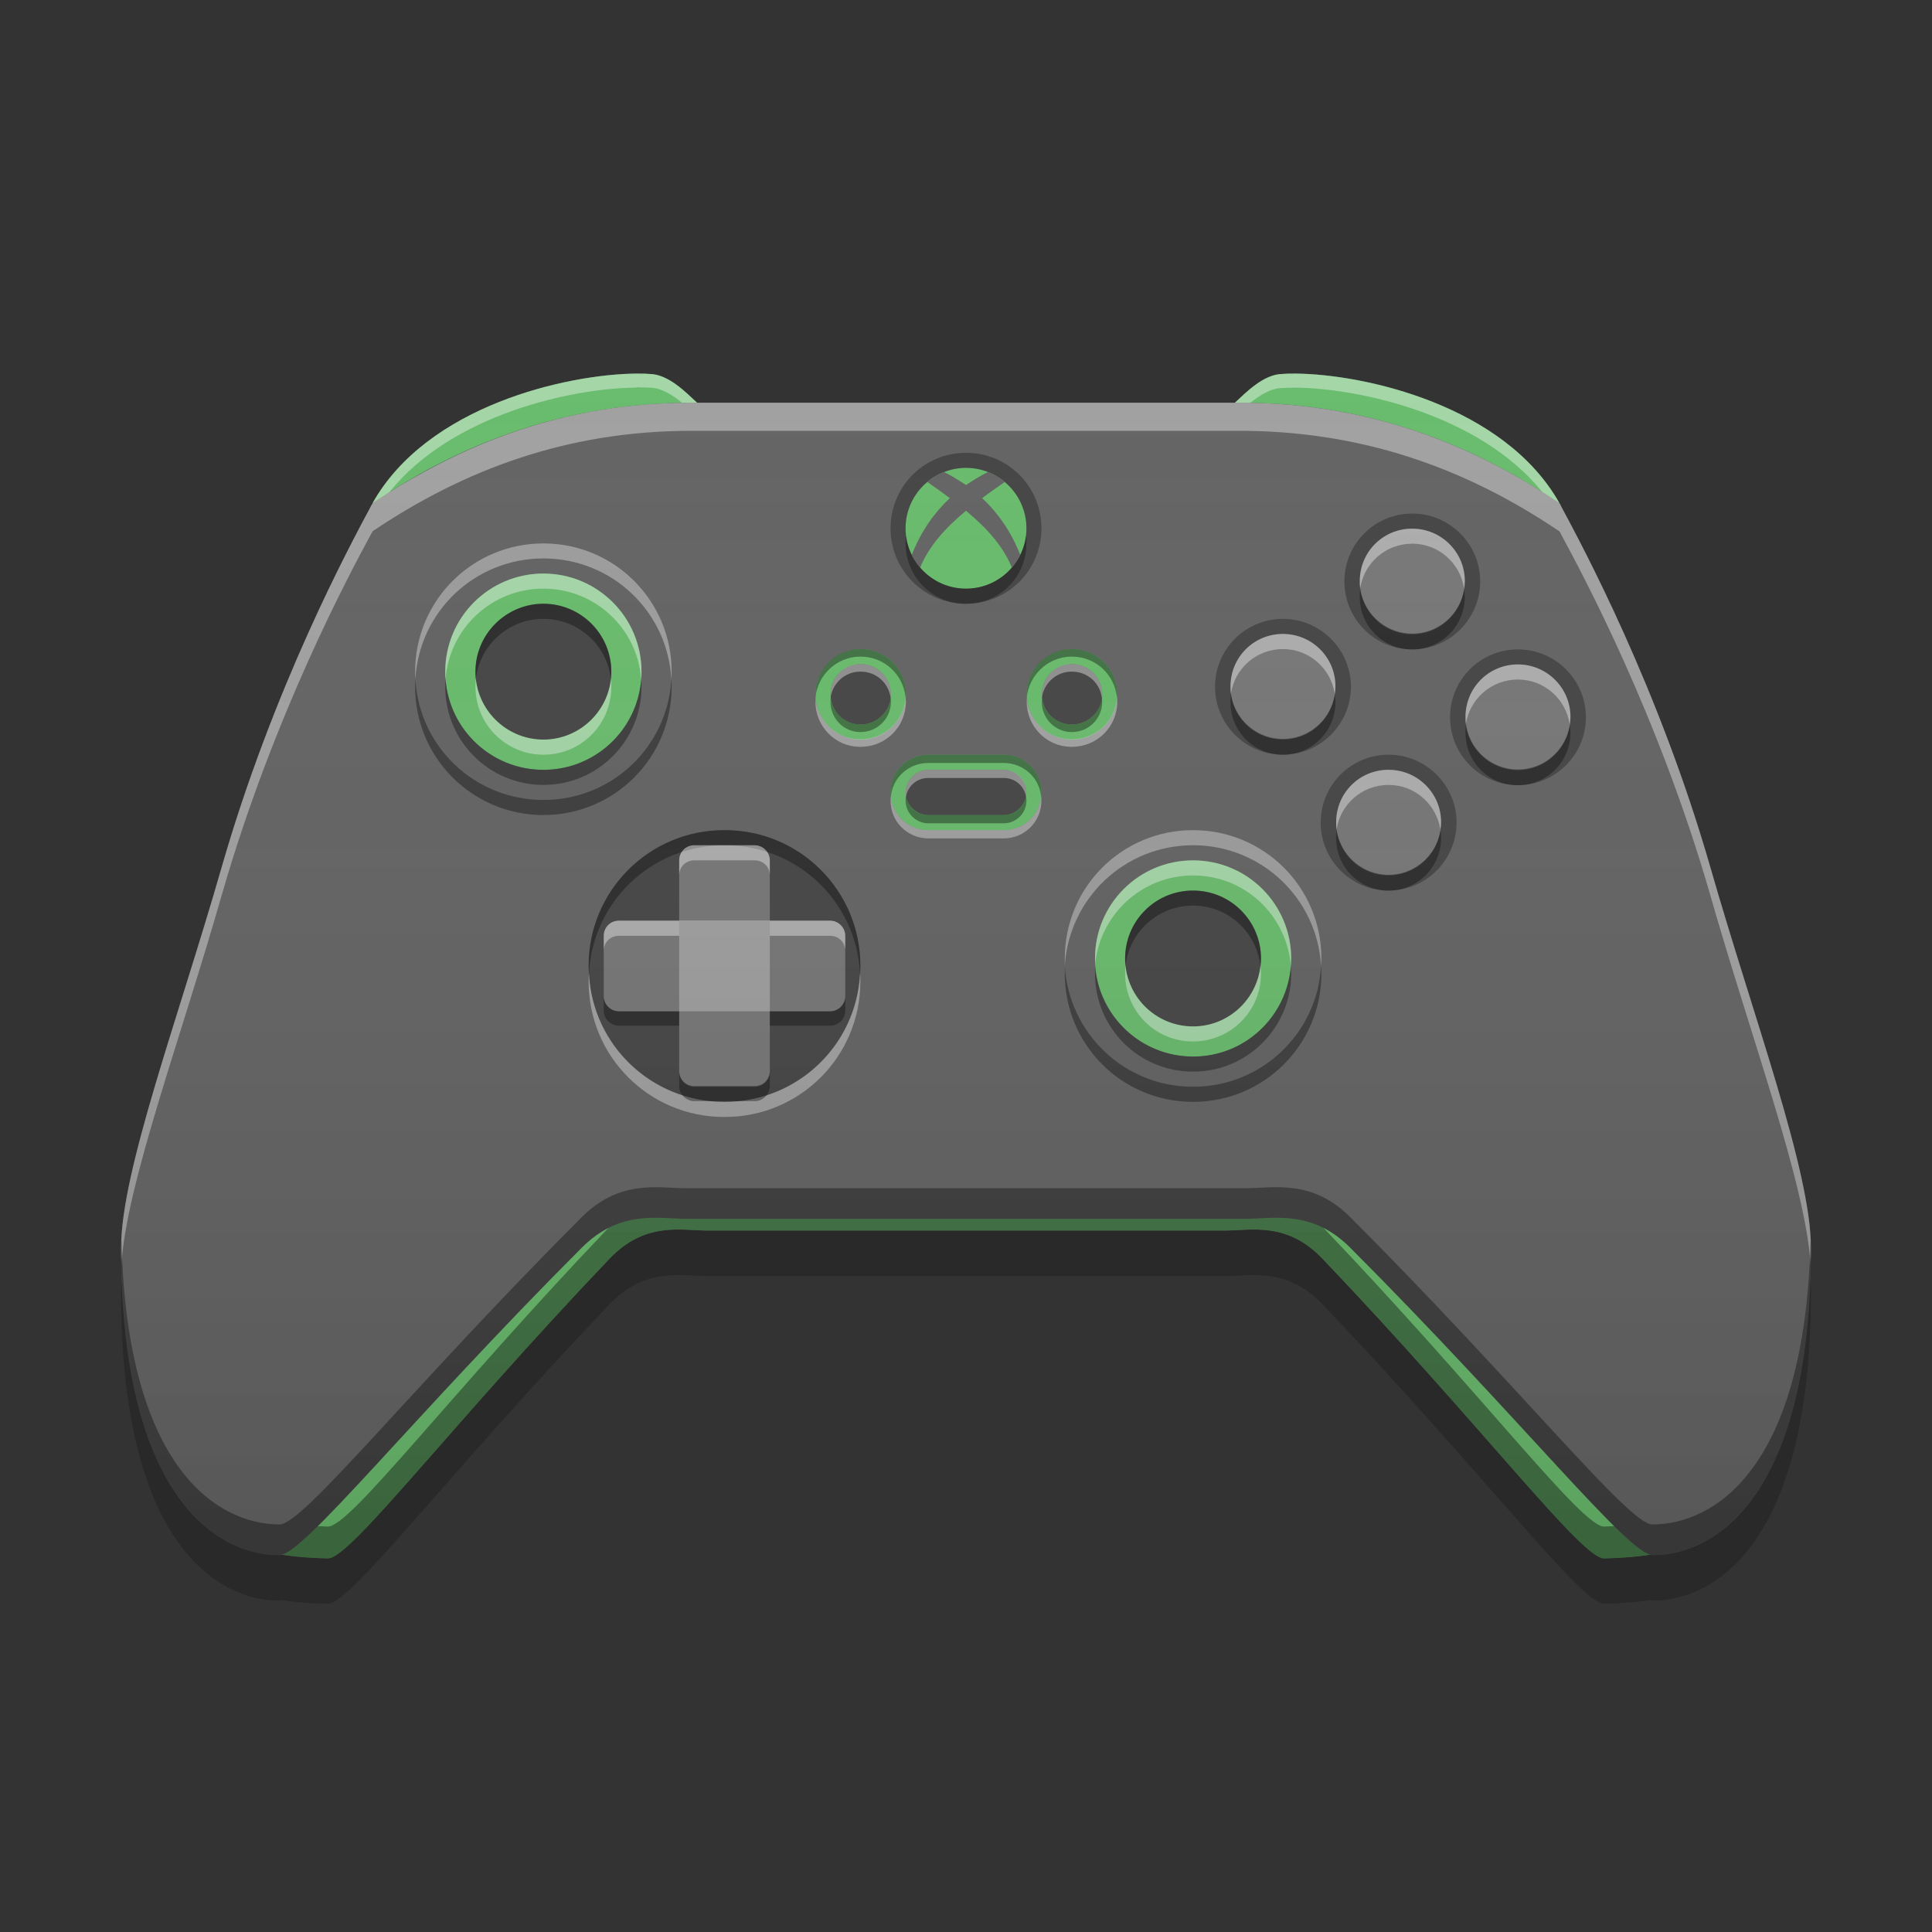 
<svg xmlns="http://www.w3.org/2000/svg" xmlns:xlink="http://www.w3.org/1999/xlink" width="22" height="22" viewBox="0 0 22 22" version="1.1">
<rect x="0" y="0" width="22" height="22" fill="#333333" stroke="none"/>
<defs>
<linearGradient id="linear0" gradientUnits="userSpaceOnUse" x1="32" y1="60" x2="32" y2="4" gradientTransform="matrix(0.344,0,0,0.344,0,0)">
<stop offset="0" style="stop-color:rgb(0%,0%,0%);stop-opacity:0.2;"/>
<stop offset="1" style="stop-color:rgb(100%,100%,100%);stop-opacity:0;"/>
</linearGradient>
</defs>
<g id="surface1">
<path style=" stroke:none;fill-rule:nonzero;fill:rgb(40%,73.333%,41.569%);fill-opacity:1;" d="M 2.316 12.895 C 2.164 13.477 2.055 13.98 2.055 14.332 C 2.055 17.105 2.145 17.707 3.734 17.746 C 3.988 17.75 5.109 16.254 6.941 14.332 C 7.348 13.906 7.754 14.012 8.059 14.012 L 13.941 14.012 C 14.246 14.012 14.652 13.906 15.059 14.332 C 16.891 16.254 18.012 17.75 18.266 17.746 C 19.855 17.707 19.945 17.105 19.945 14.332 C 19.945 13.98 19.836 13.477 19.684 12.895 Z M 2.316 12.895 "/>
<path style=" stroke:none;fill-rule:nonzero;fill:rgb(0%,0%,0%);fill-opacity:0.4;" d="M 7.68 13.637 C 7.449 13.645 7.195 13.703 6.941 13.969 C 5.109 15.887 3.988 17.387 3.734 17.383 C 2.211 17.344 2.066 16.785 2.055 14.309 C 2.055 14.316 2.055 14.324 2.055 14.332 C 2.055 17.105 2.145 17.707 3.734 17.746 C 3.988 17.75 5.109 16.254 6.941 14.332 C 7.348 13.906 7.754 14.012 8.059 14.012 L 13.941 14.012 C 14.246 14.012 14.652 13.906 15.059 14.332 C 16.891 16.254 18.012 17.75 18.266 17.746 C 19.855 17.707 19.945 17.105 19.945 14.332 C 19.945 14.324 19.945 14.316 19.945 14.309 C 19.934 16.785 19.789 17.344 18.266 17.383 C 18.012 17.387 16.891 15.887 15.059 13.969 C 14.652 13.543 14.246 13.648 13.941 13.648 L 8.059 13.648 C 7.945 13.648 7.816 13.633 7.68 13.637 Z M 7.68 13.637 "/>
<path style=" stroke:none;fill-rule:nonzero;fill:rgb(38.039%,38.039%,38.039%);fill-opacity:1;" d="M 16.316 4.578 C 16.336 4.586 16.355 4.59 16.371 4.598 C 16.355 4.59 16.336 4.586 16.316 4.578 Z M 7.871 4.586 C 6.453 4.586 5.281 5.031 4.246 5.727 C 4.238 5.742 4.227 5.754 4.223 5.766 C 3.98 6.219 3.113 7.828 2.523 9.879 C 2.035 11.582 1.379 13.332 1.379 14.207 C 1.379 17.051 2.473 17.707 3.184 17.707 C 3.453 17.707 4.66 16.176 6.625 14.207 C 7.062 13.77 7.5 13.879 7.828 13.879 L 14.172 13.879 C 14.5 13.879 14.938 13.77 15.375 14.207 C 17.34 16.176 18.547 17.707 18.816 17.707 C 19.527 17.707 20.621 17.051 20.621 14.207 C 20.621 13.332 19.965 11.582 19.477 9.879 C 18.887 7.828 18.02 6.219 17.777 5.766 C 17.773 5.754 17.766 5.742 17.758 5.73 C 16.707 5.02 15.508 4.574 14.062 4.586 L 7.938 4.586 C 7.914 4.586 7.895 4.586 7.871 4.586 Z M 16.426 4.621 C 16.441 4.629 16.461 4.637 16.477 4.645 C 16.461 4.637 16.441 4.629 16.426 4.621 Z M 5.469 4.668 C 5.457 4.676 5.445 4.68 5.434 4.688 C 5.445 4.68 5.457 4.676 5.469 4.668 Z M 16.531 4.668 C 16.551 4.68 16.566 4.688 16.586 4.695 C 16.566 4.688 16.551 4.68 16.531 4.668 Z M 16.637 4.719 C 16.672 4.738 16.707 4.758 16.742 4.777 C 16.707 4.758 16.672 4.738 16.637 4.719 Z M 5.051 4.898 C 5.039 4.906 5.027 4.914 5.012 4.926 C 5.027 4.914 5.039 4.906 5.051 4.898 Z M 4.863 5.031 C 4.848 5.043 4.836 5.055 4.82 5.062 C 4.836 5.055 4.852 5.043 4.863 5.031 Z M 4.672 5.191 C 4.664 5.199 4.656 5.207 4.648 5.215 C 4.656 5.207 4.664 5.199 4.672 5.191 Z M 17.367 5.23 C 17.391 5.25 17.41 5.273 17.434 5.293 C 17.41 5.273 17.391 5.25 17.367 5.23 Z M 17.453 5.316 C 17.473 5.34 17.496 5.359 17.516 5.383 C 17.496 5.359 17.473 5.34 17.453 5.316 Z M 4.508 5.359 C 4.5 5.367 4.492 5.379 4.484 5.387 C 4.492 5.379 4.5 5.367 4.508 5.359 Z M 17.559 5.438 C 17.57 5.449 17.578 5.465 17.59 5.477 C 17.578 5.465 17.57 5.449 17.559 5.438 Z M 17.629 5.531 C 17.641 5.547 17.652 5.562 17.664 5.578 C 17.652 5.562 17.641 5.547 17.629 5.531 Z M 4.359 5.547 C 4.352 5.555 4.344 5.566 4.34 5.574 C 4.344 5.566 4.352 5.555 4.359 5.547 Z M 17.695 5.629 C 17.715 5.656 17.734 5.688 17.75 5.719 C 17.734 5.688 17.715 5.656 17.695 5.629 Z M 17.695 5.629 "/>
<path style=" stroke:none;fill-rule:nonzero;fill:rgb(40%,73.333%,41.569%);fill-opacity:1;" d="M 7.242 4.254 C 6.457 4.262 4.867 4.617 4.242 5.73 C 5.293 5.02 6.488 4.574 7.938 4.586 C 7.812 4.469 7.609 4.258 7.391 4.258 C 7.348 4.254 7.297 4.254 7.242 4.254 Z M 7.242 4.254 "/>
<path style=" stroke:none;fill-rule:nonzero;fill:rgb(25.882%,25.882%,25.882%);fill-opacity:1;" d="M 11 5.156 C 11.477 5.156 11.859 5.539 11.859 6.016 C 11.859 6.492 11.477 6.875 11 6.875 C 10.523 6.875 10.141 6.492 10.141 6.016 C 10.141 5.539 10.523 5.156 11 5.156 Z M 11 5.156 "/>
<path style=" stroke:none;fill-rule:nonzero;fill:rgb(40%,73.333%,41.569%);fill-opacity:1;" d="M 11 5.328 C 11.379 5.328 11.688 5.637 11.688 6.016 C 11.688 6.395 11.379 6.703 11 6.703 C 10.621 6.703 10.312 6.395 10.312 6.016 C 10.312 5.637 10.621 5.328 11 5.328 Z M 11 5.328 "/>
<path style=" stroke:none;fill-rule:nonzero;fill:rgb(38.039%,38.039%,38.039%);fill-opacity:1;" d="M 10.746 5.375 C 10.68 5.402 10.613 5.441 10.559 5.488 C 10.645 5.547 10.73 5.609 10.816 5.672 C 10.641 5.836 10.492 6.043 10.383 6.316 C 10.406 6.371 10.441 6.422 10.477 6.465 C 10.578 6.215 10.773 6.004 11 5.816 C 11.227 6.004 11.422 6.215 11.523 6.465 C 11.559 6.422 11.594 6.371 11.617 6.316 C 11.508 6.043 11.359 5.836 11.184 5.672 C 11.27 5.609 11.355 5.547 11.441 5.488 C 11.387 5.441 11.32 5.402 11.25 5.375 C 11.164 5.418 11.082 5.469 11 5.523 C 10.918 5.469 10.836 5.418 10.75 5.375 C 10.746 5.375 10.746 5.375 10.746 5.375 Z M 10.746 5.375 "/>
<path style=" stroke:none;fill-rule:nonzero;fill:rgb(40%,73.333%,41.569%);fill-opacity:1;" d="M 14.758 4.254 C 15.543 4.262 17.133 4.617 17.758 5.73 C 16.707 5.02 15.512 4.574 14.062 4.586 C 14.188 4.469 14.391 4.258 14.609 4.258 C 14.652 4.254 14.703 4.254 14.758 4.254 Z M 14.758 4.254 "/>
<path style=" stroke:none;fill-rule:nonzero;fill:rgb(25.882%,25.882%,25.882%);fill-opacity:1;" d="M 14.609 7.047 C 15.035 7.047 15.383 7.395 15.383 7.82 C 15.383 8.246 15.035 8.594 14.609 8.594 C 14.18 8.594 13.836 8.246 13.836 7.82 C 13.836 7.395 14.18 7.047 14.609 7.047 Z M 14.609 7.047 "/>
<path style=" stroke:none;fill-rule:nonzero;fill:rgb(45.882%,45.882%,45.882%);fill-opacity:1;" d="M 14.609 7.219 C 14.938 7.219 15.207 7.484 15.207 7.816 C 15.207 8.145 14.938 8.414 14.609 8.414 C 14.277 8.414 14.012 8.145 14.012 7.816 C 14.012 7.484 14.277 7.219 14.609 7.219 Z M 14.609 7.219 "/>
<path style=" stroke:none;fill-rule:nonzero;fill:rgb(40%,73.333%,41.569%);fill-opacity:1;" d="M 10.57 8.594 L 11.43 8.594 C 11.668 8.594 11.859 8.785 11.859 9.023 C 11.859 9.262 11.668 9.453 11.43 9.453 L 10.57 9.453 C 10.332 9.453 10.141 9.262 10.141 9.023 C 10.141 8.785 10.332 8.594 10.57 8.594 Z M 10.57 8.594 "/>
<path style=" stroke:none;fill-rule:nonzero;fill:rgb(25.882%,25.882%,25.882%);fill-opacity:1;" d="M 10.57 8.766 L 11.43 8.766 C 11.57 8.766 11.688 8.883 11.688 9.023 C 11.688 9.164 11.57 9.281 11.43 9.281 L 10.57 9.281 C 10.43 9.281 10.312 9.164 10.312 9.023 C 10.312 8.883 10.43 8.766 10.57 8.766 Z M 10.57 8.766 "/>
<path style=" stroke:none;fill-rule:nonzero;fill:rgb(100%,100%,100%);fill-opacity:0.4;" d="M 7.246 4.254 C 6.457 4.262 4.867 4.617 4.242 5.73 C 4.305 5.688 4.367 5.648 4.434 5.605 C 5.145 4.715 6.527 4.418 7.246 4.414 L 7.246 4.41 C 7.297 4.41 7.348 4.414 7.391 4.414 C 7.527 4.414 7.656 4.496 7.766 4.586 C 7.824 4.586 7.879 4.586 7.938 4.586 C 7.812 4.469 7.609 4.258 7.391 4.258 C 7.348 4.254 7.297 4.254 7.246 4.254 Z M 7.246 4.254 "/>
<path style=" stroke:none;fill-rule:nonzero;fill:rgb(100%,100%,100%);fill-opacity:0.4;" d="M 14.754 4.254 C 14.703 4.254 14.652 4.254 14.609 4.258 C 14.391 4.258 14.188 4.469 14.062 4.586 C 14.121 4.586 14.18 4.586 14.238 4.586 C 14.348 4.5 14.473 4.418 14.609 4.418 C 14.652 4.418 14.703 4.414 14.754 4.414 C 15.469 4.422 16.844 4.715 17.562 5.602 C 17.629 5.645 17.691 5.688 17.758 5.73 C 17.133 4.617 15.543 4.262 14.754 4.254 Z M 14.754 4.254 "/>
<path style=" stroke:none;fill-rule:nonzero;fill:rgb(100%,100%,100%);fill-opacity:0.4;" d="M 16.316 4.578 C 16.336 4.586 16.355 4.59 16.371 4.598 C 16.355 4.59 16.336 4.586 16.316 4.578 Z M 7.871 4.586 C 6.715 4.586 5.727 4.883 4.836 5.371 C 4.633 5.48 4.438 5.598 4.246 5.727 C 4.238 5.742 4.227 5.754 4.223 5.766 C 3.98 6.219 3.113 7.828 2.523 9.879 C 2.035 11.582 1.379 13.332 1.379 14.207 C 1.379 14.277 1.379 14.336 1.383 14.398 C 1.438 13.488 2.059 11.824 2.523 10.199 C 3.113 8.148 3.98 6.535 4.223 6.086 C 4.227 6.074 4.238 6.062 4.246 6.047 C 5.281 5.352 6.453 4.906 7.871 4.906 C 7.895 4.906 7.914 4.906 7.938 4.906 L 14.062 4.906 C 15.508 4.895 16.707 5.34 17.758 6.051 C 17.766 6.062 17.773 6.074 17.777 6.086 C 18.02 6.535 18.887 8.148 19.477 10.199 C 19.941 11.824 20.562 13.488 20.617 14.398 C 20.621 14.336 20.621 14.273 20.621 14.207 C 20.621 13.332 19.965 11.582 19.477 9.879 C 18.887 7.828 18.02 6.219 17.777 5.766 C 17.773 5.754 17.766 5.742 17.758 5.73 C 16.707 5.02 15.508 4.574 14.062 4.586 L 7.938 4.586 C 7.914 4.586 7.895 4.586 7.871 4.586 Z M 16.426 4.621 C 16.441 4.629 16.461 4.637 16.477 4.645 C 16.461 4.637 16.441 4.629 16.426 4.621 Z M 5.469 4.668 C 5.457 4.676 5.445 4.68 5.434 4.688 C 5.445 4.68 5.457 4.676 5.469 4.668 Z M 16.531 4.668 C 16.551 4.68 16.566 4.688 16.586 4.695 C 16.566 4.688 16.551 4.68 16.531 4.668 Z M 16.637 4.719 C 16.672 4.738 16.707 4.758 16.742 4.777 C 16.707 4.758 16.672 4.738 16.637 4.719 Z M 16.316 4.895 C 16.336 4.902 16.355 4.91 16.371 4.918 C 16.355 4.91 16.336 4.902 16.316 4.895 Z M 5.051 4.898 C 5.039 4.906 5.027 4.914 5.012 4.926 C 5.027 4.914 5.039 4.906 5.051 4.898 Z M 16.426 4.941 C 16.441 4.949 16.461 4.957 16.477 4.965 C 16.461 4.957 16.441 4.949 16.426 4.941 Z M 16.316 4.98 C 16.336 4.988 16.355 4.992 16.371 5 C 16.355 4.996 16.336 4.984 16.316 4.98 Z M 5.469 4.988 C 5.457 4.996 5.445 5 5.434 5.008 C 5.445 5 5.457 4.996 5.469 4.988 Z M 16.531 4.988 C 16.551 4.996 16.566 5.004 16.586 5.016 C 16.566 5.004 16.551 4.996 16.531 4.988 Z M 4.863 5.031 C 4.848 5.043 4.836 5.055 4.82 5.062 C 4.836 5.055 4.852 5.043 4.863 5.031 Z M 16.637 5.039 C 16.672 5.059 16.707 5.078 16.742 5.094 C 16.707 5.078 16.672 5.059 16.637 5.039 Z M 4.672 5.191 C 4.664 5.199 4.656 5.207 4.648 5.215 C 4.656 5.207 4.664 5.199 4.672 5.191 Z M 5.051 5.219 C 5.039 5.227 5.027 5.234 5.012 5.246 C 5.027 5.234 5.039 5.227 5.051 5.219 Z M 17.367 5.23 C 17.391 5.25 17.41 5.273 17.434 5.293 C 17.41 5.273 17.391 5.25 17.367 5.23 Z M 17.453 5.316 C 17.473 5.34 17.496 5.359 17.516 5.383 C 17.496 5.359 17.473 5.34 17.453 5.316 Z M 4.508 5.359 C 4.5 5.367 4.492 5.379 4.484 5.387 C 4.492 5.379 4.5 5.367 4.508 5.359 Z M 17.559 5.438 C 17.57 5.449 17.578 5.465 17.59 5.477 C 17.578 5.465 17.57 5.449 17.559 5.438 Z M 17.629 5.531 C 17.641 5.547 17.652 5.562 17.664 5.578 C 17.652 5.562 17.641 5.547 17.629 5.531 Z M 4.359 5.547 C 4.352 5.555 4.344 5.566 4.34 5.574 C 4.344 5.566 4.352 5.555 4.359 5.547 Z M 17.695 5.629 C 17.715 5.656 17.734 5.688 17.75 5.719 C 17.734 5.688 17.715 5.656 17.695 5.629 Z M 17.695 5.629 "/>
<path style=" stroke:none;fill-rule:nonzero;fill:rgb(0%,0%,0%);fill-opacity:0.4;" d="M 16.316 4.227 C 16.336 4.234 16.355 4.242 16.371 4.25 C 16.355 4.242 16.336 4.234 16.316 4.227 Z M 16.426 4.273 C 16.441 4.281 16.461 4.289 16.477 4.297 C 16.461 4.289 16.441 4.281 16.426 4.273 Z M 5.469 4.32 C 5.457 4.324 5.445 4.332 5.434 4.336 C 5.445 4.332 5.457 4.324 5.469 4.32 Z M 16.531 4.32 C 16.551 4.328 16.566 4.336 16.586 4.344 C 16.566 4.336 16.551 4.328 16.531 4.32 Z M 16.637 4.371 C 16.672 4.391 16.707 4.406 16.742 4.426 C 16.707 4.406 16.672 4.391 16.637 4.371 Z M 5.051 4.551 C 5.039 4.559 5.027 4.566 5.012 4.574 C 5.027 4.566 5.039 4.559 5.051 4.551 Z M 16.316 4.578 C 16.336 4.586 16.355 4.59 16.371 4.598 C 16.355 4.59 16.336 4.586 16.316 4.578 Z M 16.426 4.621 C 16.441 4.629 16.461 4.637 16.477 4.645 C 16.461 4.637 16.441 4.629 16.426 4.621 Z M 5.469 4.668 C 5.457 4.676 5.445 4.68 5.434 4.688 C 5.445 4.68 5.457 4.676 5.469 4.668 Z M 16.531 4.668 C 16.551 4.68 16.566 4.688 16.586 4.695 C 16.566 4.688 16.551 4.68 16.531 4.668 Z M 4.863 4.68 C 4.852 4.691 4.836 4.703 4.82 4.715 C 4.836 4.703 4.848 4.691 4.863 4.68 Z M 16.637 4.719 C 16.672 4.738 16.707 4.758 16.742 4.777 C 16.707 4.758 16.672 4.738 16.637 4.719 Z M 4.672 4.844 C 4.664 4.852 4.656 4.859 4.648 4.867 C 4.656 4.859 4.664 4.852 4.672 4.844 Z M 17.367 4.879 C 17.391 4.902 17.41 4.922 17.434 4.945 C 17.41 4.922 17.391 4.902 17.367 4.879 Z M 5.051 4.898 C 5.039 4.906 5.027 4.914 5.012 4.926 C 5.027 4.914 5.039 4.906 5.051 4.898 Z M 17.453 4.969 C 17.473 4.988 17.496 5.012 17.516 5.035 C 17.496 5.012 17.473 4.988 17.453 4.969 Z M 4.508 5.012 C 4.5 5.02 4.492 5.027 4.484 5.039 C 4.492 5.027 4.5 5.02 4.508 5.012 Z M 17.559 5.086 C 17.57 5.102 17.578 5.113 17.59 5.129 C 17.578 5.113 17.57 5.102 17.559 5.086 Z M 17.629 5.18 C 17.641 5.195 17.652 5.215 17.664 5.23 C 17.652 5.215 17.641 5.195 17.629 5.18 Z M 4.359 5.195 C 4.352 5.207 4.344 5.215 4.34 5.227 C 4.344 5.215 4.352 5.207 4.359 5.195 Z M 17.695 5.277 C 17.715 5.309 17.734 5.34 17.75 5.367 C 17.734 5.34 17.715 5.309 17.695 5.277 Z M 7.418 13.52 C 7.172 13.527 6.898 13.586 6.625 13.859 C 4.66 15.828 3.453 17.359 3.184 17.359 C 2.492 17.359 1.445 16.742 1.383 14.125 C 1.379 14.152 1.379 14.184 1.379 14.207 C 1.379 17.051 2.473 17.707 3.184 17.707 C 3.453 17.707 4.66 16.176 6.625 14.207 C 7.062 13.77 7.5 13.879 7.828 13.879 L 14.172 13.879 C 14.5 13.879 14.938 13.77 15.375 14.207 C 17.34 16.176 18.547 17.707 18.816 17.707 C 19.527 17.707 20.621 17.051 20.621 14.207 C 20.621 14.184 20.621 14.152 20.617 14.125 C 20.555 16.742 19.508 17.359 18.816 17.359 C 18.547 17.359 17.34 15.828 15.375 13.859 C 14.938 13.422 14.5 13.531 14.172 13.531 L 7.828 13.531 C 7.707 13.531 7.566 13.516 7.418 13.52 Z M 7.418 13.52 "/>
<path style=" stroke:none;fill-rule:nonzero;fill:rgb(38.039%,38.039%,38.039%);fill-opacity:0.4;" d="M 13.586 9.453 C 14.391 9.453 15.047 10.105 15.047 10.914 C 15.047 11.723 14.391 12.375 13.586 12.375 C 12.777 12.375 12.125 11.723 12.125 10.914 C 12.125 10.105 12.777 9.453 13.586 9.453 Z M 13.586 9.453 "/>
<path style=" stroke:none;fill-rule:nonzero;fill:rgb(40%,73.333%,41.569%);fill-opacity:1;" d="M 13.586 9.797 C 14.203 9.797 14.703 10.297 14.703 10.914 C 14.703 11.531 14.203 12.031 13.586 12.031 C 12.969 12.031 12.469 11.531 12.469 10.914 C 12.469 10.297 12.969 9.797 13.586 9.797 Z M 13.586 9.797 "/>
<path style=" stroke:none;fill-rule:nonzero;fill:rgb(25.882%,25.882%,25.882%);fill-opacity:1;" d="M 13.586 10.141 C 14.012 10.141 14.359 10.488 14.359 10.914 C 14.359 11.34 14.012 11.688 13.586 11.688 C 13.156 11.688 12.812 11.34 12.812 10.914 C 12.812 10.488 13.156 10.141 13.586 10.141 Z M 13.586 10.141 "/>
<path style=" stroke:none;fill-rule:nonzero;fill:rgb(95.686%,95.686%,95.686%);fill-opacity:0.4;" d="M 13.586 9.453 C 12.773 9.453 12.125 10.105 12.125 10.914 C 12.125 10.941 12.125 10.973 12.125 11 C 12.172 10.23 12.805 9.625 13.586 9.625 C 14.363 9.625 15 10.23 15.043 11 C 15.043 10.973 15.047 10.941 15.047 10.914 C 15.047 10.105 14.395 9.453 13.586 9.453 Z M 13.586 9.453 "/>
<path style=" stroke:none;fill-rule:nonzero;fill:rgb(0.784%,0.784%,0.784%);fill-opacity:0.4;" d="M 13.586 12.547 C 12.773 12.547 12.125 11.895 12.125 11.086 C 12.125 11.059 12.125 11.027 12.125 11 C 12.172 11.77 12.805 12.375 13.586 12.375 C 14.363 12.375 15 11.77 15.043 11 C 15.043 11.027 15.047 11.059 15.047 11.086 C 15.047 11.895 14.395 12.547 13.586 12.547 Z M 13.586 12.547 "/>
<path style=" stroke:none;fill-rule:nonzero;fill:rgb(100%,100%,100%);fill-opacity:0.4;" d="M 13.586 9.797 C 12.965 9.797 12.469 10.297 12.469 10.914 C 12.469 10.941 12.469 10.973 12.469 11 C 12.516 10.422 12.996 9.969 13.586 9.969 C 14.176 9.969 14.652 10.422 14.699 11 C 14.699 10.973 14.703 10.941 14.703 10.914 C 14.703 10.297 14.203 9.797 13.586 9.797 Z M 13.586 9.797 "/>
<path style=" stroke:none;fill-rule:nonzero;fill:rgb(0.784%,0.784%,0.784%);fill-opacity:0.4;" d="M 13.586 12.203 C 12.965 12.203 12.469 11.703 12.469 11.086 C 12.469 11.059 12.469 11.027 12.469 11 C 12.516 11.578 12.996 12.031 13.586 12.031 C 14.176 12.031 14.652 11.578 14.699 11 C 14.699 11.027 14.703 11.059 14.703 11.086 C 14.703 11.703 14.203 12.203 13.586 12.203 Z M 13.586 12.203 "/>
<path style=" stroke:none;fill-rule:nonzero;fill:rgb(0%,0%,0%);fill-opacity:0.4;" d="M 13.562 10.141 C 13.145 10.152 12.812 10.492 12.812 10.914 C 12.812 10.941 12.812 10.973 12.816 11 C 12.859 10.613 13.184 10.312 13.586 10.312 C 13.984 10.312 14.309 10.613 14.352 11 C 14.355 10.973 14.359 10.941 14.359 10.914 C 14.359 10.484 14.012 10.141 13.586 10.141 C 13.578 10.141 13.57 10.141 13.562 10.141 Z M 13.562 10.141 "/>
<path style=" stroke:none;fill-rule:nonzero;fill:rgb(99.608%,99.608%,99.608%);fill-opacity:0.4;" d="M 13.562 11.859 C 13.145 11.848 12.812 11.508 12.812 11.086 C 12.812 11.059 12.812 11.027 12.816 11 C 12.859 11.387 13.184 11.688 13.586 11.688 C 13.984 11.688 14.309 11.387 14.352 11 C 14.355 11.027 14.359 11.059 14.359 11.086 C 14.359 11.516 14.012 11.859 13.586 11.859 C 13.578 11.859 13.57 11.859 13.562 11.859 Z M 13.562 11.859 "/>
<path style=" stroke:none;fill-rule:nonzero;fill:rgb(38.039%,38.039%,38.039%);fill-opacity:0.4;" d="M 6.188 6.188 C 6.996 6.188 7.648 6.84 7.648 7.648 C 7.648 8.457 6.996 9.109 6.188 9.109 C 5.383 9.109 4.727 8.457 4.727 7.648 C 4.727 6.84 5.383 6.188 6.188 6.188 Z M 6.188 6.188 "/>
<path style=" stroke:none;fill-rule:nonzero;fill:rgb(40%,73.333%,41.569%);fill-opacity:1;" d="M 6.188 6.531 C 6.805 6.531 7.305 7.031 7.305 7.648 C 7.305 8.266 6.805 8.766 6.188 8.766 C 5.57 8.766 5.07 8.266 5.07 7.648 C 5.07 7.031 5.57 6.531 6.188 6.531 Z M 6.188 6.531 "/>
<path style=" stroke:none;fill-rule:nonzero;fill:rgb(25.882%,25.882%,25.882%);fill-opacity:1;" d="M 6.188 6.875 C 6.613 6.875 6.961 7.223 6.961 7.648 C 6.961 8.074 6.613 8.422 6.188 8.422 C 5.762 8.422 5.414 8.074 5.414 7.648 C 5.414 7.223 5.762 6.875 6.188 6.875 Z M 6.188 6.875 "/>
<path style=" stroke:none;fill-rule:nonzero;fill:rgb(95.686%,95.686%,95.686%);fill-opacity:0.4;" d="M 6.188 6.188 C 5.379 6.188 4.727 6.84 4.727 7.648 C 4.727 7.676 4.727 7.707 4.73 7.734 C 4.773 6.965 5.406 6.359 6.188 6.359 C 6.969 6.359 7.602 6.965 7.645 7.734 C 7.648 7.707 7.648 7.676 7.648 7.648 C 7.648 6.84 6.996 6.188 6.188 6.188 Z M 6.188 6.188 "/>
<path style=" stroke:none;fill-rule:nonzero;fill:rgb(0.784%,0.784%,0.784%);fill-opacity:0.4;" d="M 6.188 9.281 C 5.379 9.281 4.727 8.629 4.727 7.82 C 4.727 7.793 4.727 7.762 4.73 7.734 C 4.773 8.504 5.406 9.109 6.188 9.109 C 6.969 9.109 7.602 8.504 7.645 7.734 C 7.648 7.762 7.648 7.793 7.648 7.82 C 7.648 8.629 6.996 9.281 6.188 9.281 Z M 6.188 9.281 "/>
<path style=" stroke:none;fill-rule:nonzero;fill:rgb(100%,100%,100%);fill-opacity:0.4;" d="M 6.188 6.531 C 5.57 6.531 5.07 7.031 5.07 7.648 C 5.07 7.676 5.07 7.707 5.074 7.734 C 5.117 7.156 5.598 6.703 6.188 6.703 C 6.777 6.703 7.258 7.156 7.301 7.734 C 7.305 7.707 7.305 7.676 7.305 7.648 C 7.305 7.031 6.805 6.531 6.188 6.531 Z M 6.188 6.531 "/>
<path style=" stroke:none;fill-rule:nonzero;fill:rgb(0.784%,0.784%,0.784%);fill-opacity:0.4;" d="M 6.188 8.938 C 5.57 8.938 5.07 8.438 5.07 7.82 C 5.07 7.793 5.07 7.762 5.074 7.734 C 5.117 8.312 5.598 8.766 6.188 8.766 C 6.777 8.766 7.258 8.312 7.301 7.734 C 7.305 7.762 7.305 7.793 7.305 7.82 C 7.305 8.438 6.805 8.938 6.188 8.938 Z M 6.188 8.938 "/>
<path style=" stroke:none;fill-rule:nonzero;fill:rgb(0%,0%,0%);fill-opacity:0.4;" d="M 6.168 6.875 C 5.75 6.887 5.414 7.227 5.414 7.648 C 5.414 7.676 5.414 7.707 5.418 7.734 C 5.461 7.348 5.789 7.047 6.188 7.047 C 6.586 7.047 6.914 7.348 6.957 7.734 C 6.961 7.707 6.961 7.676 6.961 7.648 C 6.961 7.219 6.617 6.875 6.188 6.875 C 6.18 6.875 6.176 6.875 6.168 6.875 Z M 6.168 6.875 "/>
<path style=" stroke:none;fill-rule:nonzero;fill:rgb(99.608%,99.608%,99.608%);fill-opacity:0.4;" d="M 6.168 8.594 C 5.75 8.582 5.414 8.242 5.414 7.82 C 5.414 7.793 5.414 7.762 5.418 7.734 C 5.461 8.121 5.789 8.422 6.188 8.422 C 6.586 8.422 6.914 8.121 6.957 7.734 C 6.961 7.762 6.961 7.793 6.961 7.82 C 6.961 8.25 6.617 8.594 6.188 8.594 C 6.18 8.594 6.176 8.594 6.168 8.594 Z M 6.168 8.594 "/>
<path style=" stroke:none;fill-rule:nonzero;fill:rgb(100%,100%,100%);fill-opacity:0.4;" d="M 14.594 7.219 C 14.27 7.227 14.012 7.488 14.012 7.816 C 14.012 7.844 14.012 7.875 14.016 7.902 C 14.059 7.613 14.305 7.391 14.609 7.391 C 14.91 7.391 15.156 7.613 15.199 7.902 C 15.203 7.875 15.207 7.844 15.207 7.816 C 15.207 7.484 14.938 7.219 14.609 7.219 C 14.602 7.219 14.598 7.219 14.594 7.219 Z M 14.594 7.219 "/>
<path style=" stroke:none;fill-rule:nonzero;fill:rgb(0.784%,0.784%,0.784%);fill-opacity:0.4;" d="M 14.594 8.594 C 14.27 8.586 14.012 8.324 14.012 7.996 C 14.012 7.969 14.012 7.938 14.016 7.91 C 14.059 8.199 14.305 8.422 14.609 8.422 C 14.91 8.422 15.156 8.199 15.199 7.91 C 15.203 7.938 15.207 7.969 15.207 7.996 C 15.207 8.328 14.938 8.594 14.609 8.594 C 14.602 8.594 14.598 8.594 14.594 8.594 Z M 14.594 8.594 "/>
<path style=" stroke:none;fill-rule:nonzero;fill:rgb(25.882%,25.882%,25.882%);fill-opacity:1;" d="M 16.082 5.848 C 16.508 5.848 16.855 6.195 16.855 6.621 C 16.855 7.047 16.508 7.395 16.082 7.395 C 15.652 7.395 15.309 7.047 15.309 6.621 C 15.309 6.195 15.652 5.848 16.082 5.848 Z M 16.082 5.848 "/>
<path style=" stroke:none;fill-rule:nonzero;fill:rgb(45.882%,45.882%,45.882%);fill-opacity:1;" d="M 16.082 6.02 C 16.41 6.02 16.68 6.285 16.68 6.617 C 16.68 6.945 16.41 7.215 16.082 7.215 C 15.75 7.215 15.484 6.945 15.484 6.617 C 15.484 6.285 15.75 6.02 16.082 6.02 Z M 16.082 6.02 "/>
<path style=" stroke:none;fill-rule:nonzero;fill:rgb(100%,100%,100%);fill-opacity:0.4;" d="M 16.066 6.02 C 15.742 6.027 15.484 6.289 15.484 6.617 C 15.484 6.645 15.484 6.676 15.488 6.703 C 15.531 6.414 15.777 6.191 16.082 6.191 C 16.383 6.191 16.629 6.414 16.672 6.703 C 16.676 6.676 16.68 6.645 16.68 6.617 C 16.68 6.285 16.41 6.02 16.082 6.02 C 16.074 6.02 16.07 6.02 16.066 6.02 Z M 16.066 6.02 "/>
<path style=" stroke:none;fill-rule:nonzero;fill:rgb(0.784%,0.784%,0.784%);fill-opacity:0.4;" d="M 16.066 7.395 C 15.742 7.387 15.484 7.125 15.484 6.797 C 15.484 6.77 15.484 6.738 15.488 6.711 C 15.531 7 15.777 7.223 16.082 7.223 C 16.383 7.223 16.629 7 16.672 6.711 C 16.676 6.738 16.68 6.77 16.68 6.797 C 16.68 7.129 16.41 7.395 16.082 7.395 C 16.074 7.395 16.07 7.395 16.066 7.395 Z M 16.066 7.395 "/>
<path style=" stroke:none;fill-rule:nonzero;fill:rgb(25.882%,25.882%,25.882%);fill-opacity:1;" d="M 15.812 8.594 C 16.238 8.594 16.586 8.941 16.586 9.367 C 16.586 9.793 16.238 10.141 15.812 10.141 C 15.383 10.141 15.039 9.793 15.039 9.367 C 15.039 8.941 15.383 8.594 15.812 8.594 Z M 15.812 8.594 "/>
<path style=" stroke:none;fill-rule:nonzero;fill:rgb(45.882%,45.882%,45.882%);fill-opacity:1;" d="M 15.812 8.766 C 16.141 8.766 16.41 9.031 16.41 9.363 C 16.41 9.691 16.141 9.961 15.812 9.961 C 15.48 9.961 15.215 9.691 15.215 9.363 C 15.215 9.031 15.48 8.766 15.812 8.766 Z M 15.812 8.766 "/>
<path style=" stroke:none;fill-rule:nonzero;fill:rgb(100%,100%,100%);fill-opacity:0.4;" d="M 15.797 8.766 C 15.473 8.773 15.215 9.035 15.215 9.363 C 15.215 9.391 15.215 9.422 15.219 9.449 C 15.262 9.16 15.508 8.938 15.812 8.938 C 16.113 8.938 16.359 9.16 16.402 9.449 C 16.406 9.422 16.41 9.391 16.41 9.363 C 16.41 9.031 16.141 8.766 15.812 8.766 C 15.805 8.766 15.801 8.766 15.797 8.766 Z M 15.797 8.766 "/>
<path style=" stroke:none;fill-rule:nonzero;fill:rgb(0.784%,0.784%,0.784%);fill-opacity:0.4;" d="M 15.797 10.141 C 15.473 10.133 15.215 9.871 15.215 9.543 C 15.215 9.516 15.215 9.484 15.219 9.457 C 15.262 9.746 15.508 9.969 15.812 9.969 C 16.113 9.969 16.359 9.746 16.402 9.457 C 16.406 9.484 16.41 9.516 16.41 9.543 C 16.41 9.875 16.141 10.141 15.812 10.141 C 15.805 10.141 15.801 10.141 15.797 10.141 Z M 15.797 10.141 "/>
<path style=" stroke:none;fill-rule:nonzero;fill:rgb(25.882%,25.882%,25.882%);fill-opacity:1;" d="M 17.285 7.395 C 17.711 7.395 18.059 7.742 18.059 8.168 C 18.059 8.594 17.711 8.941 17.285 8.941 C 16.855 8.941 16.512 8.594 16.512 8.168 C 16.512 7.742 16.855 7.395 17.285 7.395 Z M 17.285 7.395 "/>
<path style=" stroke:none;fill-rule:nonzero;fill:rgb(45.882%,45.882%,45.882%);fill-opacity:1;" d="M 17.285 7.566 C 17.613 7.566 17.883 7.832 17.883 8.164 C 17.883 8.492 17.613 8.762 17.285 8.762 C 16.953 8.762 16.688 8.492 16.688 8.164 C 16.688 7.832 16.953 7.566 17.285 7.566 Z M 17.285 7.566 "/>
<path style=" stroke:none;fill-rule:nonzero;fill:rgb(100%,100%,100%);fill-opacity:0.4;" d="M 17.27 7.566 C 16.945 7.574 16.688 7.836 16.688 8.164 C 16.688 8.191 16.688 8.223 16.691 8.25 C 16.734 7.961 16.98 7.738 17.285 7.738 C 17.586 7.738 17.832 7.961 17.875 8.25 C 17.879 8.223 17.883 8.191 17.883 8.164 C 17.883 7.832 17.613 7.566 17.285 7.566 C 17.277 7.566 17.273 7.566 17.27 7.566 Z M 17.27 7.566 "/>
<path style=" stroke:none;fill-rule:nonzero;fill:rgb(0.784%,0.784%,0.784%);fill-opacity:0.4;" d="M 17.27 8.941 C 16.945 8.934 16.688 8.672 16.688 8.344 C 16.688 8.316 16.688 8.285 16.691 8.258 C 16.734 8.547 16.98 8.77 17.285 8.77 C 17.586 8.77 17.832 8.547 17.875 8.258 C 17.879 8.285 17.883 8.316 17.883 8.344 C 17.883 8.676 17.613 8.941 17.285 8.941 C 17.277 8.941 17.273 8.941 17.27 8.941 Z M 17.27 8.941 "/>
<path style=" stroke:none;fill-rule:nonzero;fill:rgb(1.961%,1.961%,1.961%);fill-opacity:0.4;" d="M 10.98 6.875 C 10.609 6.867 10.312 6.562 10.312 6.188 C 10.312 6.16 10.312 6.129 10.316 6.102 C 10.359 6.441 10.648 6.703 11 6.703 C 11.352 6.703 11.641 6.441 11.684 6.102 C 11.688 6.129 11.688 6.16 11.688 6.188 C 11.688 6.57 11.383 6.875 11 6.875 C 10.992 6.875 10.988 6.875 10.98 6.875 Z M 10.98 6.875 "/>
<path style=" stroke:none;fill-rule:nonzero;fill:rgb(25.882%,25.882%,25.882%);fill-opacity:1;" d="M 8.246 9.453 L 8.254 9.453 C 9.105 9.453 9.797 10.145 9.797 10.996 L 9.797 11.004 C 9.797 11.855 9.105 12.547 8.254 12.547 L 8.246 12.547 C 7.395 12.547 6.703 11.855 6.703 11.004 L 6.703 10.996 C 6.703 10.145 7.395 9.453 8.246 9.453 Z M 8.246 9.453 "/>
<path style=" stroke:none;fill-rule:nonzero;fill:rgb(0.392%,0.392%,0.392%);fill-opacity:0.4;" d="M 7.039 11.68 C 6.945 11.672 6.875 11.598 6.875 11.508 L 6.875 11.344 C 6.879 11.434 6.953 11.508 7.047 11.508 L 9.453 11.508 C 9.547 11.508 9.621 11.434 9.625 11.344 L 9.625 11.508 C 9.625 11.602 9.547 11.68 9.453 11.68 L 7.047 11.68 C 7.043 11.68 7.043 11.68 7.039 11.68 Z M 7.039 11.68 "/>
<path style=" stroke:none;fill-rule:nonzero;fill:rgb(45.882%,45.882%,45.882%);fill-opacity:0.996;" d="M 7.906 9.625 L 8.594 9.625 C 8.688 9.625 8.766 9.703 8.766 9.797 L 8.766 12.203 C 8.766 12.297 8.688 12.375 8.594 12.375 L 7.906 12.375 C 7.812 12.375 7.734 12.297 7.734 12.203 L 7.734 9.797 C 7.734 9.703 7.812 9.625 7.906 9.625 Z M 7.906 9.625 "/>
<path style=" stroke:none;fill-rule:nonzero;fill:rgb(45.882%,45.882%,45.882%);fill-opacity:0.996;" d="M 9.625 10.656 L 9.625 11.344 C 9.625 11.438 9.547 11.516 9.453 11.516 L 7.047 11.516 C 6.953 11.516 6.875 11.438 6.875 11.344 L 6.875 10.656 C 6.875 10.562 6.953 10.484 7.047 10.484 L 9.453 10.484 C 9.547 10.484 9.625 10.562 9.625 10.656 Z M 9.625 10.656 "/>
<path style=" stroke:none;fill-rule:nonzero;fill:rgb(100%,100%,100%);fill-opacity:0.4;" d="M 7.039 10.484 C 6.945 10.488 6.875 10.562 6.875 10.656 L 6.875 10.82 C 6.879 10.727 6.953 10.656 7.047 10.656 L 9.453 10.656 C 9.547 10.656 9.621 10.727 9.625 10.82 L 9.625 10.656 C 9.625 10.562 9.547 10.484 9.453 10.484 L 7.047 10.484 C 7.043 10.484 7.043 10.484 7.039 10.484 Z M 7.039 10.484 "/>
<path style=" stroke:none;fill-rule:nonzero;fill:rgb(61.961%,61.961%,61.961%);fill-opacity:0.996;" d="M 8.766 11.516 L 7.734 11.516 L 7.734 10.484 L 8.766 10.484 Z M 8.766 11.516 "/>
<path style=" stroke:none;fill-rule:nonzero;fill:rgb(0%,0%,0%);fill-opacity:0.4;" d="M 8.246 9.453 C 7.391 9.453 6.703 10.141 6.703 10.996 L 6.703 11.004 C 6.703 11.031 6.703 11.059 6.707 11.086 C 6.746 10.27 7.418 9.625 8.246 9.625 L 8.254 9.625 C 9.082 9.625 9.754 10.27 9.793 11.086 C 9.797 11.059 9.797 11.031 9.797 11.004 L 9.797 10.996 C 9.797 10.141 9.109 9.453 8.254 9.453 Z M 8.246 9.453 "/>
<path style=" stroke:none;fill-rule:nonzero;fill:rgb(99.608%,99.608%,99.608%);fill-opacity:0.4;" d="M 8.246 12.719 C 7.391 12.719 6.703 12.031 6.703 11.176 L 6.703 11.168 C 6.703 11.141 6.703 11.113 6.707 11.086 C 6.746 11.902 7.418 12.547 8.246 12.547 L 8.254 12.547 C 9.082 12.547 9.754 11.902 9.793 11.086 C 9.797 11.113 9.797 11.141 9.797 11.168 L 9.797 11.176 C 9.797 12.031 9.109 12.719 8.254 12.719 Z M 8.246 12.719 "/>
<path style=" stroke:none;fill-rule:nonzero;fill:rgb(100%,100%,100%);fill-opacity:0.4;" d="M 7.898 9.625 C 7.805 9.629 7.734 9.703 7.734 9.797 L 7.734 9.961 C 7.738 9.867 7.812 9.797 7.906 9.797 L 8.594 9.797 C 8.688 9.797 8.762 9.867 8.766 9.961 L 8.766 9.797 C 8.766 9.703 8.688 9.625 8.594 9.625 L 7.906 9.625 C 7.902 9.625 7.902 9.625 7.898 9.625 Z M 7.898 9.625 "/>
<path style=" stroke:none;fill-rule:nonzero;fill:rgb(1.176%,1.176%,1.176%);fill-opacity:0.4;" d="M 7.898 12.539 C 7.805 12.531 7.734 12.457 7.734 12.367 L 7.734 12.203 C 7.738 12.293 7.812 12.367 7.906 12.367 L 8.594 12.367 C 8.688 12.367 8.762 12.293 8.766 12.203 L 8.766 12.367 C 8.766 12.461 8.688 12.539 8.594 12.539 L 7.906 12.539 C 7.902 12.539 7.902 12.539 7.898 12.539 Z M 7.898 12.539 "/>
<path style=" stroke:none;fill-rule:nonzero;fill:rgb(40%,73.333%,41.569%);fill-opacity:1;" d="M 9.801 7.391 C 10.086 7.391 10.316 7.621 10.316 7.906 C 10.316 8.191 10.086 8.422 9.801 8.422 C 9.516 8.422 9.285 8.191 9.285 7.906 C 9.285 7.621 9.516 7.391 9.801 7.391 Z M 9.801 7.391 "/>
<path style=" stroke:none;fill-rule:nonzero;fill:rgb(25.882%,25.882%,25.882%);fill-opacity:1;" d="M 9.801 7.562 C 9.988 7.562 10.145 7.715 10.145 7.906 C 10.145 8.098 9.988 8.25 9.801 8.25 C 9.609 8.25 9.457 8.098 9.457 7.906 C 9.457 7.715 9.609 7.562 9.801 7.562 Z M 9.801 7.562 "/>
<path style=" stroke:none;fill-rule:nonzero;fill:rgb(100%,100%,100%);fill-opacity:0.4;" d="M 9.789 7.562 C 9.605 7.566 9.457 7.719 9.457 7.906 C 9.457 7.922 9.457 7.934 9.457 7.949 C 9.48 7.781 9.617 7.652 9.789 7.648 C 9.793 7.648 9.797 7.648 9.801 7.648 C 9.977 7.648 10.121 7.777 10.141 7.949 C 10.141 7.934 10.145 7.922 10.145 7.906 C 10.145 7.715 9.988 7.562 9.801 7.562 C 9.797 7.562 9.793 7.562 9.789 7.562 Z M 9.789 7.562 "/>
<path style=" stroke:none;fill-rule:nonzero;fill:rgb(0%,0%,0%);fill-opacity:0.4;" d="M 9.457 7.949 C 9.457 7.965 9.457 7.977 9.457 7.992 C 9.457 8.18 9.605 8.332 9.789 8.336 C 9.793 8.336 9.797 8.336 9.801 8.336 C 9.988 8.336 10.145 8.184 10.145 7.992 C 10.145 7.977 10.141 7.965 10.141 7.949 C 10.121 8.121 9.977 8.25 9.801 8.25 C 9.625 8.25 9.48 8.121 9.457 7.949 Z M 9.457 7.949 "/>
<path style=" stroke:none;fill-rule:nonzero;fill:rgb(0%,0%,0%);fill-opacity:0.4;" d="M 9.785 7.391 C 9.508 7.398 9.285 7.625 9.285 7.906 C 9.285 7.922 9.285 7.934 9.285 7.949 C 9.309 7.688 9.523 7.484 9.785 7.477 C 9.789 7.477 9.797 7.477 9.801 7.477 C 10.07 7.477 10.289 7.684 10.312 7.945 C 10.312 7.934 10.316 7.922 10.316 7.906 C 10.316 7.621 10.086 7.391 9.801 7.391 C 9.797 7.391 9.789 7.391 9.785 7.391 Z M 9.785 7.391 "/>
<path style=" stroke:none;fill-rule:nonzero;fill:rgb(100%,100%,100%);fill-opacity:0.4;" d="M 9.785 8.504 C 9.508 8.5 9.285 8.27 9.285 7.988 C 9.285 7.977 9.285 7.961 9.285 7.949 C 9.309 8.207 9.523 8.414 9.785 8.418 C 9.789 8.422 9.797 8.418 9.801 8.418 C 10.07 8.418 10.289 8.215 10.312 7.949 C 10.312 7.961 10.316 7.977 10.316 7.988 C 10.316 8.277 10.086 8.504 9.801 8.504 C 9.797 8.504 9.789 8.508 9.785 8.504 Z M 9.785 8.504 "/>
<path style=" stroke:none;fill-rule:nonzero;fill:rgb(40%,73.333%,41.569%);fill-opacity:1;" d="M 12.207 7.391 C 12.492 7.391 12.723 7.621 12.723 7.906 C 12.723 8.191 12.492 8.422 12.207 8.422 C 11.922 8.422 11.691 8.191 11.691 7.906 C 11.691 7.621 11.922 7.391 12.207 7.391 Z M 12.207 7.391 "/>
<path style=" stroke:none;fill-rule:nonzero;fill:rgb(25.882%,25.882%,25.882%);fill-opacity:1;" d="M 12.207 7.562 C 12.395 7.562 12.551 7.715 12.551 7.906 C 12.551 8.098 12.395 8.25 12.207 8.25 C 12.016 8.25 11.863 8.098 11.863 7.906 C 11.863 7.715 12.016 7.562 12.207 7.562 Z M 12.207 7.562 "/>
<path style=" stroke:none;fill-rule:nonzero;fill:rgb(100%,100%,100%);fill-opacity:0.4;" d="M 12.195 7.562 C 12.012 7.566 11.863 7.719 11.863 7.906 C 11.863 7.922 11.863 7.934 11.863 7.949 C 11.887 7.781 12.023 7.652 12.195 7.648 C 12.199 7.648 12.203 7.648 12.207 7.648 C 12.383 7.648 12.527 7.777 12.547 7.949 C 12.547 7.934 12.551 7.922 12.551 7.906 C 12.551 7.715 12.395 7.562 12.207 7.562 C 12.203 7.562 12.199 7.562 12.195 7.562 Z M 12.195 7.562 "/>
<path style=" stroke:none;fill-rule:nonzero;fill:rgb(0%,0%,0%);fill-opacity:0.4;" d="M 11.863 7.949 C 11.863 7.965 11.863 7.977 11.863 7.992 C 11.863 8.18 12.012 8.332 12.195 8.336 C 12.199 8.336 12.203 8.336 12.207 8.336 C 12.395 8.336 12.551 8.184 12.551 7.992 C 12.551 7.977 12.547 7.965 12.547 7.949 C 12.527 8.121 12.383 8.25 12.207 8.25 C 12.031 8.25 11.887 8.121 11.863 7.949 Z M 11.863 7.949 "/>
<path style=" stroke:none;fill-rule:nonzero;fill:rgb(0%,0%,0%);fill-opacity:0.4;" d="M 12.191 7.391 C 11.914 7.398 11.691 7.625 11.691 7.906 C 11.691 7.922 11.691 7.934 11.691 7.949 C 11.715 7.688 11.93 7.484 12.191 7.477 C 12.195 7.477 12.203 7.477 12.207 7.477 C 12.477 7.477 12.695 7.684 12.719 7.945 C 12.719 7.934 12.723 7.922 12.723 7.906 C 12.723 7.621 12.492 7.391 12.207 7.391 C 12.203 7.391 12.195 7.391 12.191 7.391 Z M 12.191 7.391 "/>
<path style=" stroke:none;fill-rule:nonzero;fill:rgb(100%,100%,100%);fill-opacity:0.4;" d="M 12.191 8.504 C 11.914 8.5 11.691 8.27 11.691 7.988 C 11.691 7.977 11.691 7.961 11.691 7.949 C 11.715 8.207 11.93 8.414 12.191 8.418 C 12.195 8.422 12.203 8.418 12.207 8.418 C 12.477 8.418 12.695 8.215 12.719 7.949 C 12.719 7.961 12.723 7.977 12.723 7.988 C 12.723 8.277 12.492 8.504 12.207 8.504 C 12.203 8.504 12.195 8.508 12.191 8.504 Z M 12.191 8.504 "/>
<path style=" stroke:none;fill-rule:nonzero;fill:rgb(100%,100%,100%);fill-opacity:0.4;" d="M 10.559 8.766 C 10.422 8.773 10.312 8.887 10.312 9.023 C 10.312 9.039 10.312 9.055 10.316 9.07 C 10.34 8.949 10.441 8.859 10.57 8.859 L 11.43 8.859 C 11.559 8.859 11.66 8.949 11.684 9.07 C 11.688 9.055 11.688 9.039 11.688 9.023 C 11.688 8.879 11.574 8.766 11.43 8.766 L 10.57 8.766 C 10.566 8.766 10.562 8.766 10.559 8.766 Z M 10.559 8.766 "/>
<path style=" stroke:none;fill-rule:nonzero;fill:rgb(0.784%,0.784%,0.784%);fill-opacity:0.4;" d="M 10.559 9.375 C 10.422 9.367 10.312 9.254 10.312 9.117 C 10.312 9.102 10.312 9.086 10.316 9.07 C 10.34 9.191 10.441 9.281 10.57 9.281 L 11.43 9.281 C 11.559 9.281 11.66 9.191 11.684 9.07 C 11.688 9.086 11.688 9.102 11.688 9.117 C 11.688 9.258 11.574 9.375 11.43 9.375 L 10.57 9.375 C 10.566 9.375 10.562 9.375 10.559 9.375 Z M 10.559 9.375 "/>
<path style=" stroke:none;fill-rule:nonzero;fill:rgb(0%,0%,0%);fill-opacity:0.4;" d="M 10.559 8.594 C 10.324 8.602 10.141 8.789 10.141 9.023 C 10.141 9.039 10.141 9.055 10.145 9.07 C 10.164 8.855 10.348 8.688 10.57 8.688 L 11.43 8.688 C 11.652 8.688 11.836 8.855 11.855 9.07 C 11.859 9.055 11.859 9.039 11.859 9.023 C 11.859 8.785 11.668 8.594 11.43 8.594 L 10.57 8.594 C 10.566 8.594 10.562 8.594 10.559 8.594 Z M 10.559 8.594 "/>
<path style=" stroke:none;fill-rule:nonzero;fill:rgb(99.216%,99.216%,99.216%);fill-opacity:0.4;" d="M 10.559 9.547 C 10.324 9.539 10.141 9.352 10.141 9.117 C 10.141 9.102 10.141 9.086 10.145 9.07 C 10.164 9.285 10.348 9.453 10.57 9.453 L 11.43 9.453 C 11.652 9.453 11.836 9.285 11.855 9.07 C 11.859 9.086 11.859 9.102 11.859 9.117 C 11.859 9.355 11.668 9.547 11.43 9.547 L 10.57 9.547 C 10.566 9.547 10.562 9.547 10.559 9.547 Z M 10.559 9.547 "/>
<path style=" stroke:none;fill-rule:nonzero;fill:url(#linear0);" d="M 7.246 4.254 C 6.801 4.258 6.105 4.371 5.469 4.668 C 5.457 4.676 5.445 4.68 5.434 4.688 C 5.301 4.75 5.176 4.82 5.051 4.898 C 5.039 4.906 5.027 4.914 5.012 4.926 C 4.961 4.957 4.914 4.992 4.863 5.031 C 4.848 5.043 4.836 5.055 4.82 5.062 C 4.77 5.105 4.719 5.148 4.672 5.191 C 4.664 5.199 4.656 5.207 4.648 5.215 C 4.598 5.262 4.551 5.309 4.508 5.359 C 4.5 5.367 4.492 5.379 4.484 5.387 C 4.441 5.438 4.398 5.492 4.359 5.547 C 4.352 5.555 4.344 5.566 4.34 5.574 C 4.305 5.625 4.273 5.676 4.242 5.73 C 4.242 5.73 4.242 5.73 4.246 5.73 C 4.238 5.742 4.227 5.754 4.223 5.766 C 3.98 6.219 3.113 7.828 2.523 9.879 C 2.035 11.582 1.379 13.332 1.379 14.207 C 1.379 17.051 2.473 17.707 3.184 17.707 C 3.188 17.707 3.195 17.703 3.203 17.699 C 3.359 17.727 3.535 17.742 3.734 17.746 C 3.988 17.75 5.109 16.254 6.941 14.332 C 7.348 13.906 7.754 14.012 8.059 14.012 L 13.941 14.012 C 14.246 14.012 14.652 13.906 15.059 14.332 C 16.891 16.254 18.012 17.75 18.266 17.746 C 18.465 17.742 18.641 17.727 18.797 17.699 C 18.805 17.703 18.812 17.707 18.816 17.707 C 19.527 17.707 20.621 17.051 20.621 14.207 C 20.621 13.332 19.965 11.582 19.477 9.879 C 18.887 7.828 18.02 6.219 17.777 5.766 C 17.773 5.754 17.766 5.742 17.758 5.73 C 17.633 5.645 17.508 5.566 17.375 5.488 C 17.508 5.566 17.633 5.645 17.758 5.73 C 17.707 5.641 17.652 5.559 17.59 5.477 C 17.578 5.465 17.57 5.449 17.559 5.438 C 17.543 5.418 17.531 5.402 17.516 5.383 C 17.508 5.379 17.504 5.371 17.5 5.367 C 17.492 5.359 17.488 5.355 17.48 5.348 C 17.465 5.328 17.449 5.312 17.434 5.293 C 17.422 5.285 17.41 5.273 17.402 5.262 C 16.656 4.512 15.422 4.262 14.754 4.254 C 14.703 4.254 14.652 4.254 14.609 4.258 C 14.391 4.258 14.188 4.469 14.062 4.586 C 14.242 4.586 14.418 4.59 14.594 4.602 C 14.941 4.629 15.273 4.68 15.59 4.754 C 15.746 4.793 15.895 4.836 16.043 4.883 C 15.895 4.836 15.746 4.793 15.59 4.754 C 15.273 4.68 14.941 4.629 14.594 4.602 C 14.418 4.59 14.242 4.586 14.062 4.586 L 7.938 4.586 C 7.812 4.469 7.609 4.258 7.391 4.258 C 7.348 4.254 7.297 4.254 7.246 4.254 Z M 7.871 4.586 C 7.699 4.586 7.531 4.594 7.367 4.605 C 7.531 4.594 7.699 4.586 7.871 4.586 Z M 7.332 4.609 C 7.168 4.621 7.008 4.641 6.852 4.668 C 6.691 4.691 6.535 4.727 6.379 4.762 C 6.535 4.727 6.691 4.691 6.852 4.668 C 7.008 4.641 7.168 4.621 7.332 4.609 Z M 6.367 4.766 C 6.223 4.801 6.082 4.844 5.941 4.887 C 6.082 4.844 6.223 4.801 6.367 4.766 Z M 16.074 4.895 C 16.223 4.941 16.367 4.996 16.508 5.055 C 16.656 5.113 16.801 5.18 16.941 5.25 C 17.074 5.316 17.207 5.391 17.336 5.465 C 17.207 5.391 17.074 5.316 16.941 5.25 C 16.801 5.18 16.656 5.113 16.508 5.055 C 16.367 4.996 16.223 4.941 16.074 4.895 Z M 5.883 4.906 C 5.75 4.953 5.621 5 5.492 5.055 C 5.621 5 5.75 4.953 5.883 4.906 Z M 5.453 5.07 C 5.32 5.125 5.188 5.184 5.059 5.25 C 5.188 5.184 5.32 5.125 5.453 5.07 Z M 5.043 5.258 C 4.91 5.328 4.777 5.398 4.648 5.473 C 4.777 5.398 4.91 5.328 5.043 5.258 Z M 4.629 5.488 C 4.5 5.562 4.375 5.641 4.254 5.723 C 4.375 5.641 4.5 5.562 4.629 5.488 Z M 4.629 5.488 "/>
<path style=" stroke:none;fill-rule:nonzero;fill:rgb(0%,0%,0%);fill-opacity:0.2;" d="M 7.68 14.004 C 7.449 14.012 7.195 14.07 6.941 14.336 C 5.109 16.254 3.988 17.754 3.734 17.746 C 3.535 17.742 3.359 17.73 3.203 17.703 C 3.195 17.703 3.188 17.711 3.184 17.711 C 2.5 17.711 1.473 17.105 1.383 14.562 C 1.379 14.621 1.379 14.676 1.379 14.727 C 1.379 17.57 2.473 18.227 3.184 18.227 C 3.188 18.227 3.195 18.219 3.203 18.219 C 3.359 18.246 3.535 18.258 3.734 18.262 C 3.988 18.27 5.109 16.77 6.941 14.852 C 7.348 14.426 7.754 14.531 8.059 14.531 L 13.941 14.531 C 14.246 14.531 14.652 14.426 15.059 14.852 C 16.891 16.77 18.012 18.27 18.266 18.262 C 18.465 18.258 18.641 18.246 18.797 18.219 C 18.805 18.219 18.812 18.227 18.816 18.227 C 19.527 18.227 20.621 17.57 20.621 14.727 C 20.621 14.676 20.621 14.621 20.617 14.562 C 20.527 17.105 19.5 17.711 18.816 17.711 C 18.812 17.711 18.805 17.703 18.797 17.703 C 18.641 17.73 18.465 17.742 18.266 17.746 C 18.012 17.754 16.891 16.254 15.059 14.336 C 14.652 13.91 14.246 14.016 13.941 14.016 L 8.059 14.016 C 7.945 14.016 7.816 14 7.68 14.004 Z M 7.68 14.004 "/>
</g>
</svg>
